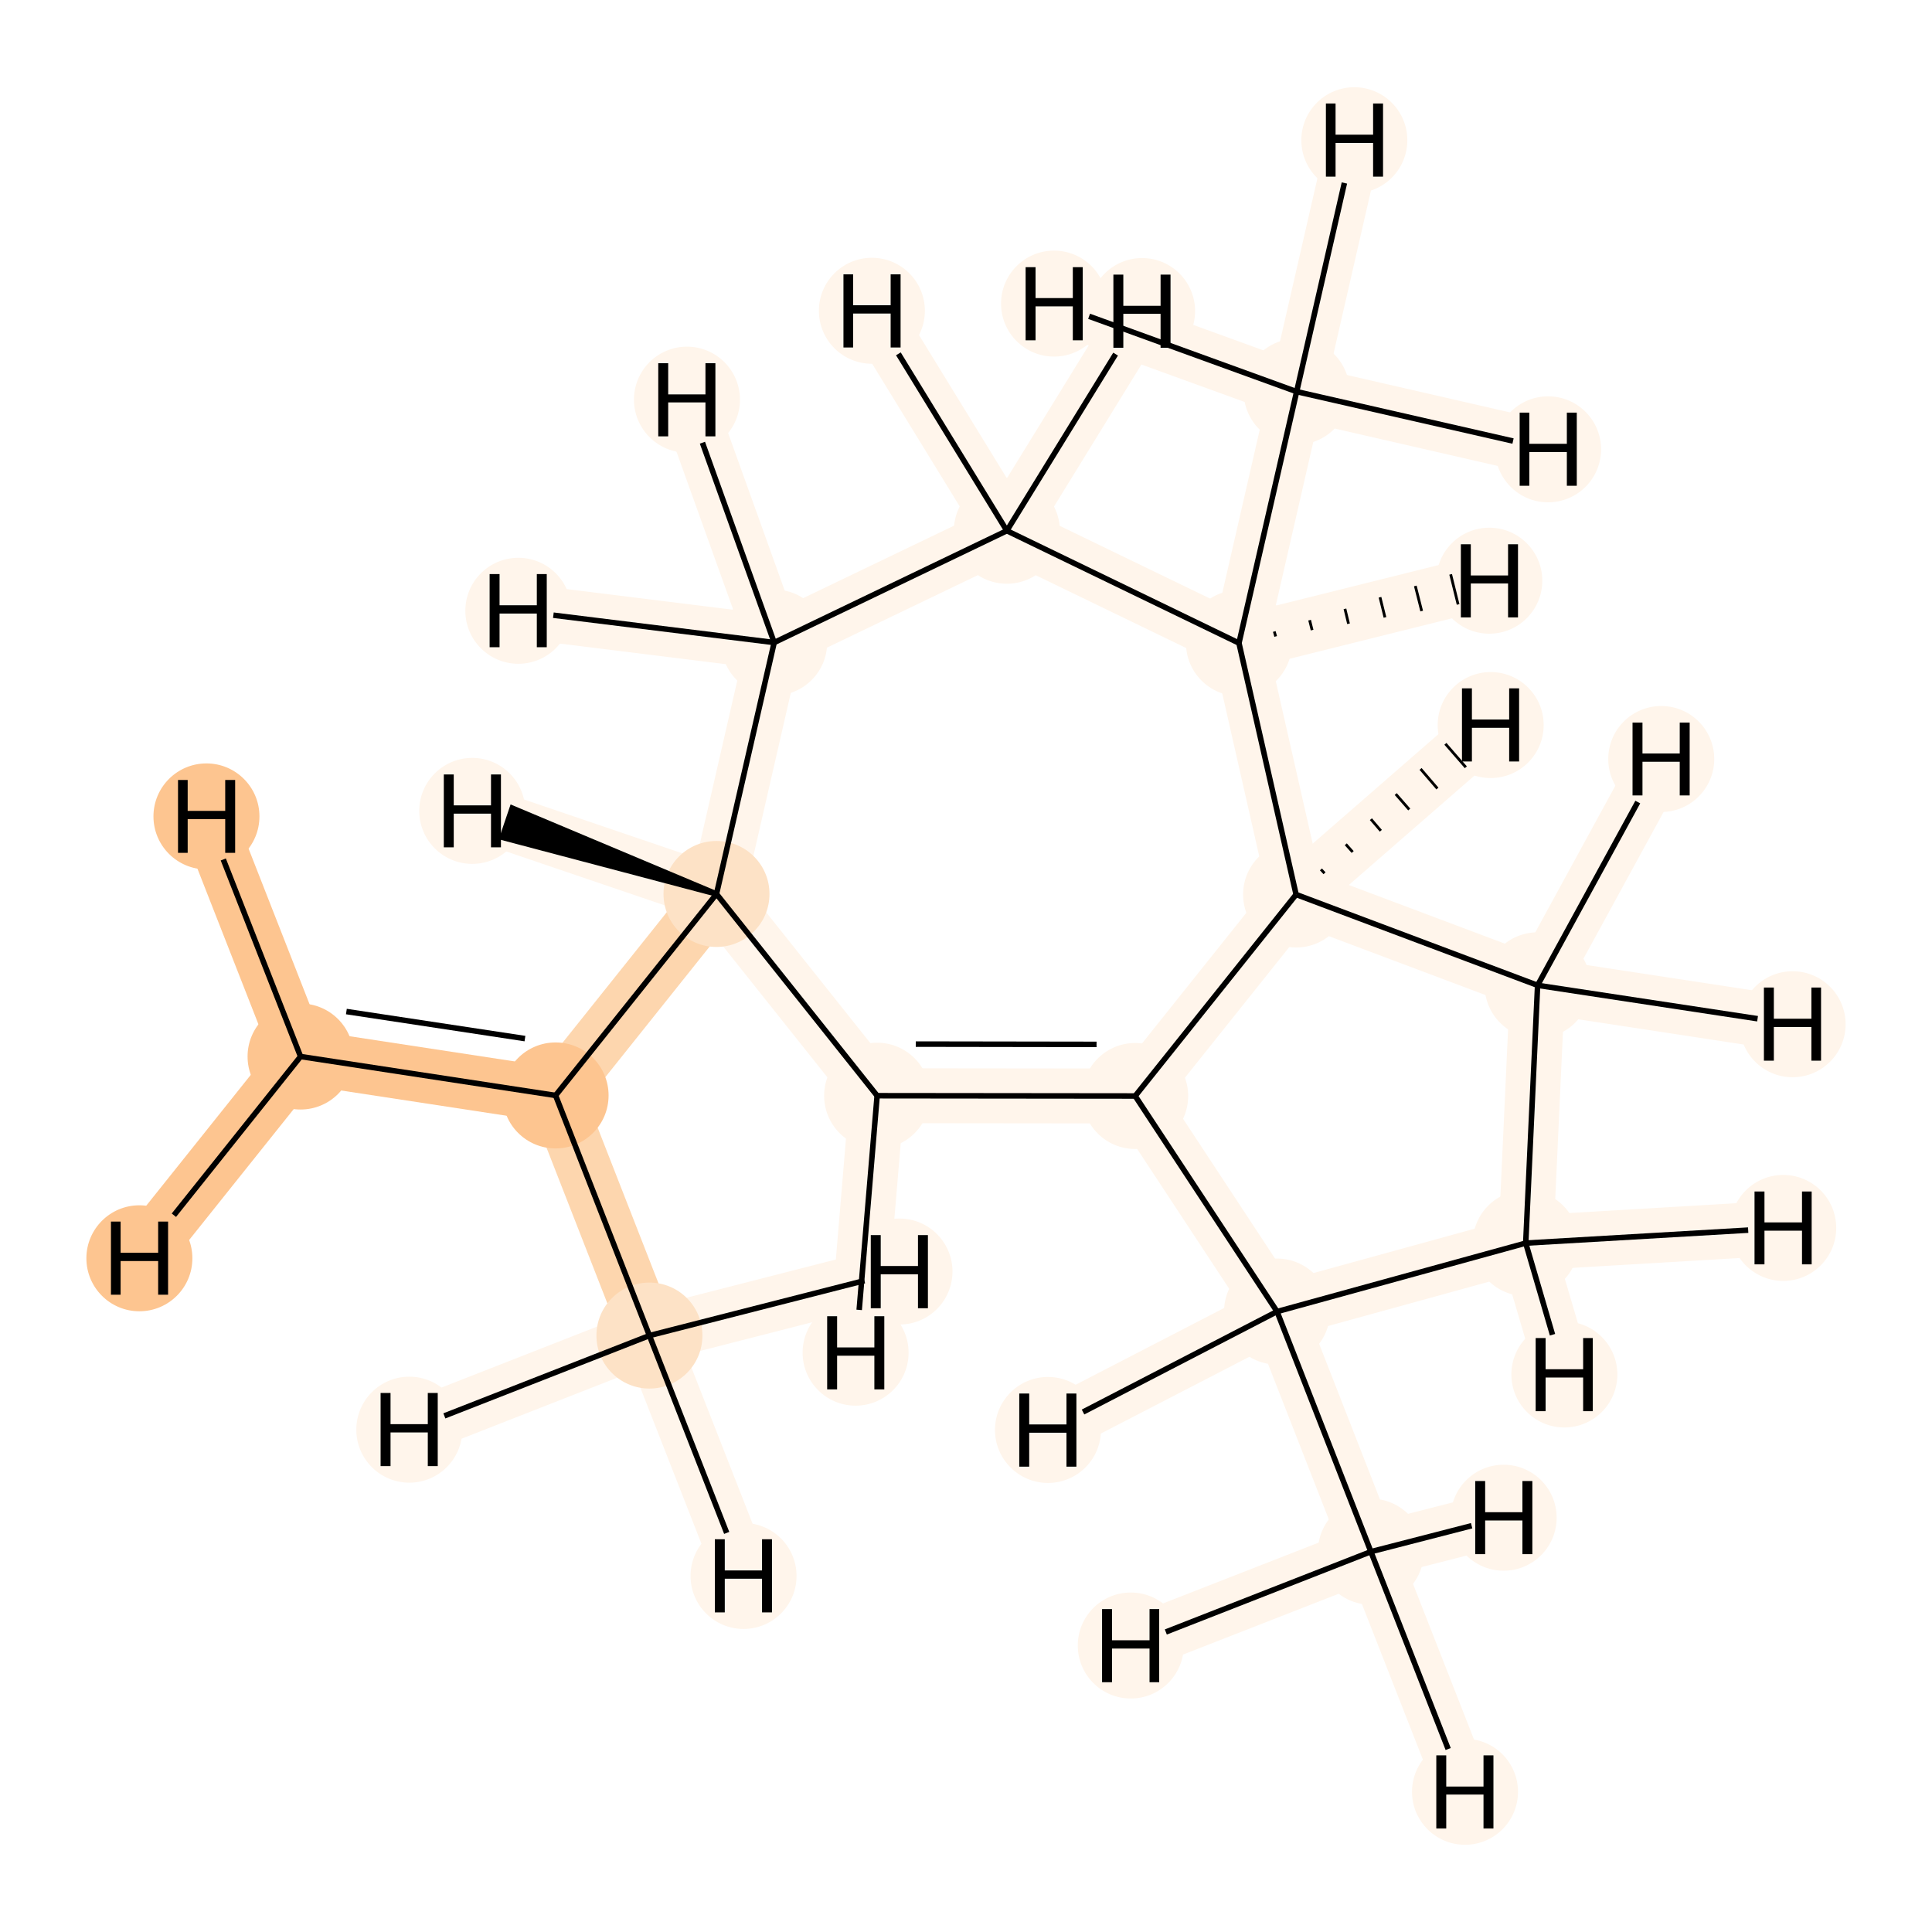 <?xml version='1.0' encoding='iso-8859-1'?>
<svg version='1.1' baseProfile='full'
              xmlns='http://www.w3.org/2000/svg'
                      xmlns:rdkit='http://www.rdkit.org/xml'
                      xmlns:xlink='http://www.w3.org/1999/xlink'
                  xml:space='preserve'
width='700px' height='700px' viewBox='0 0 700 700'>
<!-- END OF HEADER -->
<rect style='opacity:1.0;fill:#FFFFFF;stroke:none' width='700.0' height='700.0' x='0.0' y='0.0'> </rect>
<path d='M 496.7,562.2 L 462.7,475.2' style='fill:none;fill-rule:evenodd;stroke:#FFF5EB;stroke-width:19.9px;stroke-linecap:butt;stroke-linejoin:miter;stroke-opacity:1' />
<path d='M 496.7,562.2 L 530.8,649.2' style='fill:none;fill-rule:evenodd;stroke:#FFF5EB;stroke-width:19.9px;stroke-linecap:butt;stroke-linejoin:miter;stroke-opacity:1' />
<path d='M 496.7,562.2 L 409.7,596.2' style='fill:none;fill-rule:evenodd;stroke:#FFF5EB;stroke-width:19.9px;stroke-linecap:butt;stroke-linejoin:miter;stroke-opacity:1' />
<path d='M 496.7,562.2 L 544.8,549.9' style='fill:none;fill-rule:evenodd;stroke:#FFF5EB;stroke-width:19.9px;stroke-linecap:butt;stroke-linejoin:miter;stroke-opacity:1' />
<path d='M 462.7,475.2 L 552.8,450.4' style='fill:none;fill-rule:evenodd;stroke:#FFF5EB;stroke-width:19.9px;stroke-linecap:butt;stroke-linejoin:miter;stroke-opacity:1' />
<path d='M 462.7,475.2 L 411.3,397.1' style='fill:none;fill-rule:evenodd;stroke:#FFF5EB;stroke-width:19.9px;stroke-linecap:butt;stroke-linejoin:miter;stroke-opacity:1' />
<path d='M 462.7,475.2 L 379.7,518.1' style='fill:none;fill-rule:evenodd;stroke:#FFF5EB;stroke-width:19.9px;stroke-linecap:butt;stroke-linejoin:miter;stroke-opacity:1' />
<path d='M 552.8,450.4 L 557.1,357.0' style='fill:none;fill-rule:evenodd;stroke:#FFF5EB;stroke-width:19.9px;stroke-linecap:butt;stroke-linejoin:miter;stroke-opacity:1' />
<path d='M 552.8,450.4 L 646.1,444.9' style='fill:none;fill-rule:evenodd;stroke:#FFF5EB;stroke-width:19.9px;stroke-linecap:butt;stroke-linejoin:miter;stroke-opacity:1' />
<path d='M 552.8,450.4 L 566.8,498.0' style='fill:none;fill-rule:evenodd;stroke:#FFF5EB;stroke-width:19.9px;stroke-linecap:butt;stroke-linejoin:miter;stroke-opacity:1' />
<path d='M 557.1,357.0 L 469.6,324.1' style='fill:none;fill-rule:evenodd;stroke:#FFF5EB;stroke-width:19.9px;stroke-linecap:butt;stroke-linejoin:miter;stroke-opacity:1' />
<path d='M 557.1,357.0 L 601.9,275.0' style='fill:none;fill-rule:evenodd;stroke:#FFF5EB;stroke-width:19.9px;stroke-linecap:butt;stroke-linejoin:miter;stroke-opacity:1' />
<path d='M 557.1,357.0 L 649.5,371.1' style='fill:none;fill-rule:evenodd;stroke:#FFF5EB;stroke-width:19.9px;stroke-linecap:butt;stroke-linejoin:miter;stroke-opacity:1' />
<path d='M 469.6,324.1 L 411.3,397.1' style='fill:none;fill-rule:evenodd;stroke:#FFF5EB;stroke-width:19.9px;stroke-linecap:butt;stroke-linejoin:miter;stroke-opacity:1' />
<path d='M 469.6,324.1 L 448.9,233.0' style='fill:none;fill-rule:evenodd;stroke:#FFF5EB;stroke-width:19.9px;stroke-linecap:butt;stroke-linejoin:miter;stroke-opacity:1' />
<path d='M 469.6,324.1 L 540.1,262.7' style='fill:none;fill-rule:evenodd;stroke:#FFF5EB;stroke-width:19.9px;stroke-linecap:butt;stroke-linejoin:miter;stroke-opacity:1' />
<path d='M 411.3,397.1 L 317.8,397.0' style='fill:none;fill-rule:evenodd;stroke:#FFF5EB;stroke-width:19.9px;stroke-linecap:butt;stroke-linejoin:miter;stroke-opacity:1' />
<path d='M 317.8,397.0 L 259.6,323.9' style='fill:none;fill-rule:evenodd;stroke:#FFF5EB;stroke-width:19.9px;stroke-linecap:butt;stroke-linejoin:miter;stroke-opacity:1' />
<path d='M 317.8,397.0 L 310.0,490.1' style='fill:none;fill-rule:evenodd;stroke:#FFF5EB;stroke-width:19.9px;stroke-linecap:butt;stroke-linejoin:miter;stroke-opacity:1' />
<path d='M 259.6,323.9 L 280.5,232.8' style='fill:none;fill-rule:evenodd;stroke:#FFF5EB;stroke-width:19.9px;stroke-linecap:butt;stroke-linejoin:miter;stroke-opacity:1' />
<path d='M 259.6,323.9 L 201.3,396.9' style='fill:none;fill-rule:evenodd;stroke:#FDD6AE;stroke-width:19.9px;stroke-linecap:butt;stroke-linejoin:miter;stroke-opacity:1' />
<path d='M 259.6,323.9 L 171.1,293.8' style='fill:none;fill-rule:evenodd;stroke:#FFF5EB;stroke-width:19.9px;stroke-linecap:butt;stroke-linejoin:miter;stroke-opacity:1' />
<path d='M 280.5,232.8 L 364.8,192.3' style='fill:none;fill-rule:evenodd;stroke:#FFF5EB;stroke-width:19.9px;stroke-linecap:butt;stroke-linejoin:miter;stroke-opacity:1' />
<path d='M 280.5,232.8 L 187.8,221.3' style='fill:none;fill-rule:evenodd;stroke:#FFF5EB;stroke-width:19.9px;stroke-linecap:butt;stroke-linejoin:miter;stroke-opacity:1' />
<path d='M 280.5,232.8 L 248.9,144.8' style='fill:none;fill-rule:evenodd;stroke:#FFF5EB;stroke-width:19.9px;stroke-linecap:butt;stroke-linejoin:miter;stroke-opacity:1' />
<path d='M 364.8,192.3 L 448.9,233.0' style='fill:none;fill-rule:evenodd;stroke:#FFF5EB;stroke-width:19.9px;stroke-linecap:butt;stroke-linejoin:miter;stroke-opacity:1' />
<path d='M 364.8,192.3 L 315.9,112.6' style='fill:none;fill-rule:evenodd;stroke:#FFF5EB;stroke-width:19.9px;stroke-linecap:butt;stroke-linejoin:miter;stroke-opacity:1' />
<path d='M 364.8,192.3 L 413.8,112.7' style='fill:none;fill-rule:evenodd;stroke:#FFF5EB;stroke-width:19.9px;stroke-linecap:butt;stroke-linejoin:miter;stroke-opacity:1' />
<path d='M 448.9,233.0 L 469.8,141.9' style='fill:none;fill-rule:evenodd;stroke:#FFF5EB;stroke-width:19.9px;stroke-linecap:butt;stroke-linejoin:miter;stroke-opacity:1' />
<path d='M 448.9,233.0 L 539.6,210.4' style='fill:none;fill-rule:evenodd;stroke:#FFF5EB;stroke-width:19.9px;stroke-linecap:butt;stroke-linejoin:miter;stroke-opacity:1' />
<path d='M 469.8,141.9 L 490.7,50.8' style='fill:none;fill-rule:evenodd;stroke:#FFF5EB;stroke-width:19.9px;stroke-linecap:butt;stroke-linejoin:miter;stroke-opacity:1' />
<path d='M 469.8,141.9 L 560.9,162.8' style='fill:none;fill-rule:evenodd;stroke:#FFF5EB;stroke-width:19.9px;stroke-linecap:butt;stroke-linejoin:miter;stroke-opacity:1' />
<path d='M 469.8,141.9 L 381.9,110.0' style='fill:none;fill-rule:evenodd;stroke:#FFF5EB;stroke-width:19.9px;stroke-linecap:butt;stroke-linejoin:miter;stroke-opacity:1' />
<path d='M 201.3,396.9 L 108.9,382.8' style='fill:none;fill-rule:evenodd;stroke:#FDC590;stroke-width:19.9px;stroke-linecap:butt;stroke-linejoin:miter;stroke-opacity:1' />
<path d='M 201.3,396.9 L 235.3,483.9' style='fill:none;fill-rule:evenodd;stroke:#FDD6AE;stroke-width:19.9px;stroke-linecap:butt;stroke-linejoin:miter;stroke-opacity:1' />
<path d='M 108.9,382.8 L 50.5,455.9' style='fill:none;fill-rule:evenodd;stroke:#FDC590;stroke-width:19.9px;stroke-linecap:butt;stroke-linejoin:miter;stroke-opacity:1' />
<path d='M 108.9,382.8 L 74.8,295.8' style='fill:none;fill-rule:evenodd;stroke:#FDC590;stroke-width:19.9px;stroke-linecap:butt;stroke-linejoin:miter;stroke-opacity:1' />
<path d='M 235.3,483.9 L 269.4,571.0' style='fill:none;fill-rule:evenodd;stroke:#FFF5EB;stroke-width:19.9px;stroke-linecap:butt;stroke-linejoin:miter;stroke-opacity:1' />
<path d='M 235.3,483.9 L 148.3,518.0' style='fill:none;fill-rule:evenodd;stroke:#FFF5EB;stroke-width:19.9px;stroke-linecap:butt;stroke-linejoin:miter;stroke-opacity:1' />
<path d='M 235.3,483.9 L 325.9,460.7' style='fill:none;fill-rule:evenodd;stroke:#FFF5EB;stroke-width:19.9px;stroke-linecap:butt;stroke-linejoin:miter;stroke-opacity:1' />
<ellipse cx='496.7' cy='562.2' rx='18.7' ry='18.7'  style='fill:#FFF5EB;fill-rule:evenodd;stroke:#FFF5EB;stroke-width:1.0px;stroke-linecap:butt;stroke-linejoin:miter;stroke-opacity:1' />
<ellipse cx='462.7' cy='475.2' rx='18.7' ry='18.7'  style='fill:#FFF5EB;fill-rule:evenodd;stroke:#FFF5EB;stroke-width:1.0px;stroke-linecap:butt;stroke-linejoin:miter;stroke-opacity:1' />
<ellipse cx='552.8' cy='450.4' rx='18.7' ry='18.7'  style='fill:#FFF5EB;fill-rule:evenodd;stroke:#FFF5EB;stroke-width:1.0px;stroke-linecap:butt;stroke-linejoin:miter;stroke-opacity:1' />
<ellipse cx='557.1' cy='357.0' rx='18.7' ry='18.7'  style='fill:#FFF5EB;fill-rule:evenodd;stroke:#FFF5EB;stroke-width:1.0px;stroke-linecap:butt;stroke-linejoin:miter;stroke-opacity:1' />
<ellipse cx='469.6' cy='324.1' rx='18.7' ry='18.7'  style='fill:#FFF5EB;fill-rule:evenodd;stroke:#FFF5EB;stroke-width:1.0px;stroke-linecap:butt;stroke-linejoin:miter;stroke-opacity:1' />
<ellipse cx='411.3' cy='397.1' rx='18.7' ry='18.7'  style='fill:#FFF5EB;fill-rule:evenodd;stroke:#FFF5EB;stroke-width:1.0px;stroke-linecap:butt;stroke-linejoin:miter;stroke-opacity:1' />
<ellipse cx='317.8' cy='397.0' rx='18.7' ry='18.7'  style='fill:#FFF5EB;fill-rule:evenodd;stroke:#FFF5EB;stroke-width:1.0px;stroke-linecap:butt;stroke-linejoin:miter;stroke-opacity:1' />
<ellipse cx='259.6' cy='323.9' rx='18.7' ry='18.7'  style='fill:#FDE2C6;fill-rule:evenodd;stroke:#FDE2C6;stroke-width:1.0px;stroke-linecap:butt;stroke-linejoin:miter;stroke-opacity:1' />
<ellipse cx='280.5' cy='232.8' rx='18.7' ry='18.7'  style='fill:#FFF5EB;fill-rule:evenodd;stroke:#FFF5EB;stroke-width:1.0px;stroke-linecap:butt;stroke-linejoin:miter;stroke-opacity:1' />
<ellipse cx='364.8' cy='192.3' rx='18.7' ry='18.7'  style='fill:#FFF5EB;fill-rule:evenodd;stroke:#FFF5EB;stroke-width:1.0px;stroke-linecap:butt;stroke-linejoin:miter;stroke-opacity:1' />
<ellipse cx='448.9' cy='233.0' rx='18.7' ry='18.7'  style='fill:#FFF5EB;fill-rule:evenodd;stroke:#FFF5EB;stroke-width:1.0px;stroke-linecap:butt;stroke-linejoin:miter;stroke-opacity:1' />
<ellipse cx='469.8' cy='141.9' rx='18.7' ry='18.7'  style='fill:#FFF5EB;fill-rule:evenodd;stroke:#FFF5EB;stroke-width:1.0px;stroke-linecap:butt;stroke-linejoin:miter;stroke-opacity:1' />
<ellipse cx='201.3' cy='396.9' rx='18.7' ry='18.7'  style='fill:#FDC590;fill-rule:evenodd;stroke:#FDC590;stroke-width:1.0px;stroke-linecap:butt;stroke-linejoin:miter;stroke-opacity:1' />
<ellipse cx='108.9' cy='382.8' rx='18.7' ry='18.7'  style='fill:#FDC590;fill-rule:evenodd;stroke:#FDC590;stroke-width:1.0px;stroke-linecap:butt;stroke-linejoin:miter;stroke-opacity:1' />
<ellipse cx='235.3' cy='483.9' rx='18.7' ry='18.7'  style='fill:#FDE2C6;fill-rule:evenodd;stroke:#FDE2C6;stroke-width:1.0px;stroke-linecap:butt;stroke-linejoin:miter;stroke-opacity:1' />
<ellipse cx='530.8' cy='649.2' rx='18.7' ry='18.7'  style='fill:#FFF5EB;fill-rule:evenodd;stroke:#FFF5EB;stroke-width:1.0px;stroke-linecap:butt;stroke-linejoin:miter;stroke-opacity:1' />
<ellipse cx='409.7' cy='596.2' rx='18.7' ry='18.7'  style='fill:#FFF5EB;fill-rule:evenodd;stroke:#FFF5EB;stroke-width:1.0px;stroke-linecap:butt;stroke-linejoin:miter;stroke-opacity:1' />
<ellipse cx='544.8' cy='549.9' rx='18.7' ry='18.7'  style='fill:#FFF5EB;fill-rule:evenodd;stroke:#FFF5EB;stroke-width:1.0px;stroke-linecap:butt;stroke-linejoin:miter;stroke-opacity:1' />
<ellipse cx='379.7' cy='518.1' rx='18.7' ry='18.7'  style='fill:#FFF5EB;fill-rule:evenodd;stroke:#FFF5EB;stroke-width:1.0px;stroke-linecap:butt;stroke-linejoin:miter;stroke-opacity:1' />
<ellipse cx='646.1' cy='444.9' rx='18.7' ry='18.7'  style='fill:#FFF5EB;fill-rule:evenodd;stroke:#FFF5EB;stroke-width:1.0px;stroke-linecap:butt;stroke-linejoin:miter;stroke-opacity:1' />
<ellipse cx='566.8' cy='498.0' rx='18.7' ry='18.7'  style='fill:#FFF5EB;fill-rule:evenodd;stroke:#FFF5EB;stroke-width:1.0px;stroke-linecap:butt;stroke-linejoin:miter;stroke-opacity:1' />
<ellipse cx='601.9' cy='275.0' rx='18.7' ry='18.7'  style='fill:#FFF5EB;fill-rule:evenodd;stroke:#FFF5EB;stroke-width:1.0px;stroke-linecap:butt;stroke-linejoin:miter;stroke-opacity:1' />
<ellipse cx='649.5' cy='371.1' rx='18.7' ry='18.7'  style='fill:#FFF5EB;fill-rule:evenodd;stroke:#FFF5EB;stroke-width:1.0px;stroke-linecap:butt;stroke-linejoin:miter;stroke-opacity:1' />
<ellipse cx='540.1' cy='262.7' rx='18.7' ry='18.7'  style='fill:#FFF5EB;fill-rule:evenodd;stroke:#FFF5EB;stroke-width:1.0px;stroke-linecap:butt;stroke-linejoin:miter;stroke-opacity:1' />
<ellipse cx='310.0' cy='490.1' rx='18.7' ry='18.7'  style='fill:#FFF5EB;fill-rule:evenodd;stroke:#FFF5EB;stroke-width:1.0px;stroke-linecap:butt;stroke-linejoin:miter;stroke-opacity:1' />
<ellipse cx='171.1' cy='293.8' rx='18.7' ry='18.7'  style='fill:#FFF5EB;fill-rule:evenodd;stroke:#FFF5EB;stroke-width:1.0px;stroke-linecap:butt;stroke-linejoin:miter;stroke-opacity:1' />
<ellipse cx='187.8' cy='221.3' rx='18.7' ry='18.7'  style='fill:#FFF5EB;fill-rule:evenodd;stroke:#FFF5EB;stroke-width:1.0px;stroke-linecap:butt;stroke-linejoin:miter;stroke-opacity:1' />
<ellipse cx='248.9' cy='144.8' rx='18.7' ry='18.7'  style='fill:#FFF5EB;fill-rule:evenodd;stroke:#FFF5EB;stroke-width:1.0px;stroke-linecap:butt;stroke-linejoin:miter;stroke-opacity:1' />
<ellipse cx='315.9' cy='112.6' rx='18.7' ry='18.7'  style='fill:#FFF5EB;fill-rule:evenodd;stroke:#FFF5EB;stroke-width:1.0px;stroke-linecap:butt;stroke-linejoin:miter;stroke-opacity:1' />
<ellipse cx='413.8' cy='112.7' rx='18.7' ry='18.7'  style='fill:#FFF5EB;fill-rule:evenodd;stroke:#FFF5EB;stroke-width:1.0px;stroke-linecap:butt;stroke-linejoin:miter;stroke-opacity:1' />
<ellipse cx='539.6' cy='210.4' rx='18.7' ry='18.7'  style='fill:#FFF5EB;fill-rule:evenodd;stroke:#FFF5EB;stroke-width:1.0px;stroke-linecap:butt;stroke-linejoin:miter;stroke-opacity:1' />
<ellipse cx='490.7' cy='50.8' rx='18.7' ry='18.7'  style='fill:#FFF5EB;fill-rule:evenodd;stroke:#FFF5EB;stroke-width:1.0px;stroke-linecap:butt;stroke-linejoin:miter;stroke-opacity:1' />
<ellipse cx='560.9' cy='162.8' rx='18.7' ry='18.7'  style='fill:#FFF5EB;fill-rule:evenodd;stroke:#FFF5EB;stroke-width:1.0px;stroke-linecap:butt;stroke-linejoin:miter;stroke-opacity:1' />
<ellipse cx='381.9' cy='110.0' rx='18.7' ry='18.7'  style='fill:#FFF5EB;fill-rule:evenodd;stroke:#FFF5EB;stroke-width:1.0px;stroke-linecap:butt;stroke-linejoin:miter;stroke-opacity:1' />
<ellipse cx='50.5' cy='455.9' rx='18.7' ry='18.7'  style='fill:#FDC590;fill-rule:evenodd;stroke:#FDC590;stroke-width:1.0px;stroke-linecap:butt;stroke-linejoin:miter;stroke-opacity:1' />
<ellipse cx='74.8' cy='295.8' rx='18.7' ry='18.7'  style='fill:#FDC590;fill-rule:evenodd;stroke:#FDC590;stroke-width:1.0px;stroke-linecap:butt;stroke-linejoin:miter;stroke-opacity:1' />
<ellipse cx='269.4' cy='571.0' rx='18.7' ry='18.7'  style='fill:#FFF5EB;fill-rule:evenodd;stroke:#FFF5EB;stroke-width:1.0px;stroke-linecap:butt;stroke-linejoin:miter;stroke-opacity:1' />
<ellipse cx='148.3' cy='518.0' rx='18.7' ry='18.7'  style='fill:#FFF5EB;fill-rule:evenodd;stroke:#FFF5EB;stroke-width:1.0px;stroke-linecap:butt;stroke-linejoin:miter;stroke-opacity:1' />
<ellipse cx='325.9' cy='460.7' rx='18.7' ry='18.7'  style='fill:#FFF5EB;fill-rule:evenodd;stroke:#FFF5EB;stroke-width:1.0px;stroke-linecap:butt;stroke-linejoin:miter;stroke-opacity:1' />
<path class='bond-0 atom-0 atom-1' d='M 496.7,562.2 L 462.7,475.2' style='fill:none;fill-rule:evenodd;stroke:#000000;stroke-width:2.0px;stroke-linecap:butt;stroke-linejoin:miter;stroke-opacity:1' />
<path class='bond-16 atom-0 atom-15' d='M 496.7,562.2 L 524.7,633.7' style='fill:none;fill-rule:evenodd;stroke:#000000;stroke-width:2.0px;stroke-linecap:butt;stroke-linejoin:miter;stroke-opacity:1' />
<path class='bond-17 atom-0 atom-16' d='M 496.7,562.2 L 422.4,591.3' style='fill:none;fill-rule:evenodd;stroke:#000000;stroke-width:2.0px;stroke-linecap:butt;stroke-linejoin:miter;stroke-opacity:1' />
<path class='bond-18 atom-0 atom-17' d='M 496.7,562.2 L 533.2,552.8' style='fill:none;fill-rule:evenodd;stroke:#000000;stroke-width:2.0px;stroke-linecap:butt;stroke-linejoin:miter;stroke-opacity:1' />
<path class='bond-1 atom-1 atom-2' d='M 462.7,475.2 L 552.8,450.4' style='fill:none;fill-rule:evenodd;stroke:#000000;stroke-width:2.0px;stroke-linecap:butt;stroke-linejoin:miter;stroke-opacity:1' />
<path class='bond-14 atom-5 atom-1' d='M 411.3,397.1 L 462.7,475.2' style='fill:none;fill-rule:evenodd;stroke:#000000;stroke-width:2.0px;stroke-linecap:butt;stroke-linejoin:miter;stroke-opacity:1' />
<path class='bond-19 atom-1 atom-18' d='M 462.7,475.2 L 392.4,511.6' style='fill:none;fill-rule:evenodd;stroke:#000000;stroke-width:2.0px;stroke-linecap:butt;stroke-linejoin:miter;stroke-opacity:1' />
<path class='bond-2 atom-2 atom-3' d='M 552.8,450.4 L 557.1,357.0' style='fill:none;fill-rule:evenodd;stroke:#000000;stroke-width:2.0px;stroke-linecap:butt;stroke-linejoin:miter;stroke-opacity:1' />
<path class='bond-20 atom-2 atom-19' d='M 552.8,450.4 L 633.4,445.7' style='fill:none;fill-rule:evenodd;stroke:#000000;stroke-width:2.0px;stroke-linecap:butt;stroke-linejoin:miter;stroke-opacity:1' />
<path class='bond-21 atom-2 atom-20' d='M 552.8,450.4 L 562.5,483.6' style='fill:none;fill-rule:evenodd;stroke:#000000;stroke-width:2.0px;stroke-linecap:butt;stroke-linejoin:miter;stroke-opacity:1' />
<path class='bond-3 atom-3 atom-4' d='M 557.1,357.0 L 469.6,324.1' style='fill:none;fill-rule:evenodd;stroke:#000000;stroke-width:2.0px;stroke-linecap:butt;stroke-linejoin:miter;stroke-opacity:1' />
<path class='bond-22 atom-3 atom-21' d='M 557.1,357.0 L 593.4,290.6' style='fill:none;fill-rule:evenodd;stroke:#000000;stroke-width:2.0px;stroke-linecap:butt;stroke-linejoin:miter;stroke-opacity:1' />
<path class='bond-23 atom-3 atom-22' d='M 557.1,357.0 L 636.8,369.1' style='fill:none;fill-rule:evenodd;stroke:#000000;stroke-width:2.0px;stroke-linecap:butt;stroke-linejoin:miter;stroke-opacity:1' />
<path class='bond-4 atom-4 atom-5' d='M 469.6,324.1 L 411.3,397.1' style='fill:none;fill-rule:evenodd;stroke:#000000;stroke-width:2.0px;stroke-linecap:butt;stroke-linejoin:miter;stroke-opacity:1' />
<path class='bond-15 atom-10 atom-4' d='M 448.9,233.0 L 469.6,324.1' style='fill:none;fill-rule:evenodd;stroke:#000000;stroke-width:2.0px;stroke-linecap:butt;stroke-linejoin:miter;stroke-opacity:1' />
<path class='bond-24 atom-4 atom-23' d='M 479.9,316.4 L 478.6,315.0' style='fill:none;fill-rule:evenodd;stroke:#000000;stroke-width:1.0px;stroke-linecap:butt;stroke-linejoin:miter;stroke-opacity:1' />
<path class='bond-24 atom-4 atom-23' d='M 490.1,308.7 L 487.6,305.9' style='fill:none;fill-rule:evenodd;stroke:#000000;stroke-width:1.0px;stroke-linecap:butt;stroke-linejoin:miter;stroke-opacity:1' />
<path class='bond-24 atom-4 atom-23' d='M 500.3,301.0 L 496.7,296.8' style='fill:none;fill-rule:evenodd;stroke:#000000;stroke-width:1.0px;stroke-linecap:butt;stroke-linejoin:miter;stroke-opacity:1' />
<path class='bond-24 atom-4 atom-23' d='M 510.6,293.3 L 505.7,287.7' style='fill:none;fill-rule:evenodd;stroke:#000000;stroke-width:1.0px;stroke-linecap:butt;stroke-linejoin:miter;stroke-opacity:1' />
<path class='bond-24 atom-4 atom-23' d='M 520.8,285.7 L 514.7,278.6' style='fill:none;fill-rule:evenodd;stroke:#000000;stroke-width:1.0px;stroke-linecap:butt;stroke-linejoin:miter;stroke-opacity:1' />
<path class='bond-24 atom-4 atom-23' d='M 531.1,278.0 L 523.7,269.5' style='fill:none;fill-rule:evenodd;stroke:#000000;stroke-width:1.0px;stroke-linecap:butt;stroke-linejoin:miter;stroke-opacity:1' />
<path class='bond-5 atom-5 atom-6' d='M 411.3,397.1 L 317.8,397.0' style='fill:none;fill-rule:evenodd;stroke:#000000;stroke-width:2.0px;stroke-linecap:butt;stroke-linejoin:miter;stroke-opacity:1' />
<path class='bond-5 atom-5 atom-6' d='M 397.3,378.4 L 331.8,378.3' style='fill:none;fill-rule:evenodd;stroke:#000000;stroke-width:2.0px;stroke-linecap:butt;stroke-linejoin:miter;stroke-opacity:1' />
<path class='bond-6 atom-6 atom-7' d='M 317.8,397.0 L 259.6,323.9' style='fill:none;fill-rule:evenodd;stroke:#000000;stroke-width:2.0px;stroke-linecap:butt;stroke-linejoin:miter;stroke-opacity:1' />
<path class='bond-25 atom-6 atom-24' d='M 317.8,397.0 L 311.3,474.6' style='fill:none;fill-rule:evenodd;stroke:#000000;stroke-width:2.0px;stroke-linecap:butt;stroke-linejoin:miter;stroke-opacity:1' />
<path class='bond-7 atom-7 atom-8' d='M 259.6,323.9 L 280.5,232.8' style='fill:none;fill-rule:evenodd;stroke:#000000;stroke-width:2.0px;stroke-linecap:butt;stroke-linejoin:miter;stroke-opacity:1' />
<path class='bond-11 atom-7 atom-12' d='M 259.6,323.9 L 201.3,396.9' style='fill:none;fill-rule:evenodd;stroke:#000000;stroke-width:2.0px;stroke-linecap:butt;stroke-linejoin:miter;stroke-opacity:1' />
<path class='bond-26 atom-7 atom-25' d='M 259.6,323.9 L 185.6,292.8 L 182.0,303.4 Z' style='fill:#000000;fill-rule:evenodd;fill-opacity:1;stroke:#000000;stroke-width:2.0px;stroke-linecap:butt;stroke-linejoin:miter;stroke-opacity:1;' />
<path class='bond-8 atom-8 atom-9' d='M 280.5,232.8 L 364.8,192.3' style='fill:none;fill-rule:evenodd;stroke:#000000;stroke-width:2.0px;stroke-linecap:butt;stroke-linejoin:miter;stroke-opacity:1' />
<path class='bond-27 atom-8 atom-26' d='M 280.5,232.8 L 200.5,222.9' style='fill:none;fill-rule:evenodd;stroke:#000000;stroke-width:2.0px;stroke-linecap:butt;stroke-linejoin:miter;stroke-opacity:1' />
<path class='bond-28 atom-8 atom-27' d='M 280.5,232.8 L 254.5,160.4' style='fill:none;fill-rule:evenodd;stroke:#000000;stroke-width:2.0px;stroke-linecap:butt;stroke-linejoin:miter;stroke-opacity:1' />
<path class='bond-9 atom-9 atom-10' d='M 364.8,192.3 L 448.9,233.0' style='fill:none;fill-rule:evenodd;stroke:#000000;stroke-width:2.0px;stroke-linecap:butt;stroke-linejoin:miter;stroke-opacity:1' />
<path class='bond-29 atom-9 atom-28' d='M 364.8,192.3 L 325.5,128.2' style='fill:none;fill-rule:evenodd;stroke:#000000;stroke-width:2.0px;stroke-linecap:butt;stroke-linejoin:miter;stroke-opacity:1' />
<path class='bond-30 atom-9 atom-29' d='M 364.8,192.3 L 404.2,128.3' style='fill:none;fill-rule:evenodd;stroke:#000000;stroke-width:2.0px;stroke-linecap:butt;stroke-linejoin:miter;stroke-opacity:1' />
<path class='bond-10 atom-10 atom-11' d='M 448.9,233.0 L 469.8,141.9' style='fill:none;fill-rule:evenodd;stroke:#000000;stroke-width:2.0px;stroke-linecap:butt;stroke-linejoin:miter;stroke-opacity:1' />
<path class='bond-31 atom-10 atom-30' d='M 462.2,230.6 L 461.7,228.8' style='fill:none;fill-rule:evenodd;stroke:#000000;stroke-width:1.0px;stroke-linecap:butt;stroke-linejoin:miter;stroke-opacity:1' />
<path class='bond-31 atom-10 atom-30' d='M 475.4,228.3 L 474.5,224.7' style='fill:none;fill-rule:evenodd;stroke:#000000;stroke-width:1.0px;stroke-linecap:butt;stroke-linejoin:miter;stroke-opacity:1' />
<path class='bond-31 atom-10 atom-30' d='M 488.6,226.0 L 487.3,220.6' style='fill:none;fill-rule:evenodd;stroke:#000000;stroke-width:1.0px;stroke-linecap:butt;stroke-linejoin:miter;stroke-opacity:1' />
<path class='bond-31 atom-10 atom-30' d='M 501.8,223.7 L 500.0,216.4' style='fill:none;fill-rule:evenodd;stroke:#000000;stroke-width:1.0px;stroke-linecap:butt;stroke-linejoin:miter;stroke-opacity:1' />
<path class='bond-31 atom-10 atom-30' d='M 515.1,221.4 L 512.8,212.3' style='fill:none;fill-rule:evenodd;stroke:#000000;stroke-width:1.0px;stroke-linecap:butt;stroke-linejoin:miter;stroke-opacity:1' />
<path class='bond-31 atom-10 atom-30' d='M 528.3,219.0 L 525.6,208.1' style='fill:none;fill-rule:evenodd;stroke:#000000;stroke-width:1.0px;stroke-linecap:butt;stroke-linejoin:miter;stroke-opacity:1' />
<path class='bond-32 atom-11 atom-31' d='M 469.8,141.9 L 487.1,66.3' style='fill:none;fill-rule:evenodd;stroke:#000000;stroke-width:2.0px;stroke-linecap:butt;stroke-linejoin:miter;stroke-opacity:1' />
<path class='bond-33 atom-11 atom-32' d='M 469.8,141.9 L 548.2,159.8' style='fill:none;fill-rule:evenodd;stroke:#000000;stroke-width:2.0px;stroke-linecap:butt;stroke-linejoin:miter;stroke-opacity:1' />
<path class='bond-34 atom-11 atom-33' d='M 469.8,141.9 L 394.6,114.6' style='fill:none;fill-rule:evenodd;stroke:#000000;stroke-width:2.0px;stroke-linecap:butt;stroke-linejoin:miter;stroke-opacity:1' />
<path class='bond-12 atom-12 atom-13' d='M 201.3,396.9 L 108.9,382.8' style='fill:none;fill-rule:evenodd;stroke:#000000;stroke-width:2.0px;stroke-linecap:butt;stroke-linejoin:miter;stroke-opacity:1' />
<path class='bond-12 atom-12 atom-13' d='M 190.2,376.3 L 125.5,366.5' style='fill:none;fill-rule:evenodd;stroke:#000000;stroke-width:2.0px;stroke-linecap:butt;stroke-linejoin:miter;stroke-opacity:1' />
<path class='bond-13 atom-12 atom-14' d='M 201.3,396.9 L 235.3,483.9' style='fill:none;fill-rule:evenodd;stroke:#000000;stroke-width:2.0px;stroke-linecap:butt;stroke-linejoin:miter;stroke-opacity:1' />
<path class='bond-35 atom-13 atom-34' d='M 108.9,382.8 L 63.0,440.3' style='fill:none;fill-rule:evenodd;stroke:#000000;stroke-width:2.0px;stroke-linecap:butt;stroke-linejoin:miter;stroke-opacity:1' />
<path class='bond-36 atom-13 atom-35' d='M 108.9,382.8 L 80.9,311.4' style='fill:none;fill-rule:evenodd;stroke:#000000;stroke-width:2.0px;stroke-linecap:butt;stroke-linejoin:miter;stroke-opacity:1' />
<path class='bond-37 atom-14 atom-36' d='M 235.3,483.9 L 263.3,555.4' style='fill:none;fill-rule:evenodd;stroke:#000000;stroke-width:2.0px;stroke-linecap:butt;stroke-linejoin:miter;stroke-opacity:1' />
<path class='bond-38 atom-14 atom-37' d='M 235.3,483.9 L 161.0,513.0' style='fill:none;fill-rule:evenodd;stroke:#000000;stroke-width:2.0px;stroke-linecap:butt;stroke-linejoin:miter;stroke-opacity:1' />
<path class='bond-39 atom-14 atom-38' d='M 235.3,483.9 L 313.2,464.0' style='fill:none;fill-rule:evenodd;stroke:#000000;stroke-width:2.0px;stroke-linecap:butt;stroke-linejoin:miter;stroke-opacity:1' />
<path  class='atom-15' d='M 520.4 636.0
L 524.0 636.0
L 524.0 647.3
L 537.5 647.3
L 537.5 636.0
L 541.1 636.0
L 541.1 662.5
L 537.5 662.5
L 537.5 650.2
L 524.0 650.2
L 524.0 662.5
L 520.4 662.5
L 520.4 636.0
' fill='#000000'/>
<path  class='atom-16' d='M 399.3 583.0
L 402.9 583.0
L 402.9 594.3
L 416.5 594.3
L 416.5 583.0
L 420.0 583.0
L 420.0 609.5
L 416.5 609.5
L 416.5 597.3
L 402.9 597.3
L 402.9 609.5
L 399.3 609.5
L 399.3 583.0
' fill='#000000'/>
<path  class='atom-17' d='M 534.5 536.6
L 538.1 536.6
L 538.1 547.9
L 551.6 547.9
L 551.6 536.6
L 555.2 536.6
L 555.2 563.1
L 551.6 563.1
L 551.6 550.9
L 538.1 550.9
L 538.1 563.1
L 534.5 563.1
L 534.5 536.6
' fill='#000000'/>
<path  class='atom-18' d='M 369.3 504.9
L 372.9 504.9
L 372.9 516.1
L 386.4 516.1
L 386.4 504.9
L 390.0 504.9
L 390.0 531.4
L 386.4 531.4
L 386.4 519.1
L 372.9 519.1
L 372.9 531.4
L 369.3 531.4
L 369.3 504.9
' fill='#000000'/>
<path  class='atom-19' d='M 635.7 431.7
L 639.3 431.7
L 639.3 442.9
L 652.9 442.9
L 652.9 431.7
L 656.4 431.7
L 656.4 458.1
L 652.9 458.1
L 652.9 445.9
L 639.3 445.9
L 639.3 458.1
L 635.7 458.1
L 635.7 431.7
' fill='#000000'/>
<path  class='atom-20' d='M 556.4 484.8
L 560.0 484.8
L 560.0 496.1
L 573.6 496.1
L 573.6 484.8
L 577.1 484.8
L 577.1 511.3
L 573.6 511.3
L 573.6 499.1
L 560.0 499.1
L 560.0 511.3
L 556.4 511.3
L 556.4 484.8
' fill='#000000'/>
<path  class='atom-21' d='M 591.5 261.8
L 595.1 261.8
L 595.1 273.0
L 608.6 273.0
L 608.6 261.8
L 612.2 261.8
L 612.2 288.2
L 608.6 288.2
L 608.6 276.0
L 595.1 276.0
L 595.1 288.2
L 591.5 288.2
L 591.5 261.8
' fill='#000000'/>
<path  class='atom-22' d='M 639.1 357.8
L 642.7 357.8
L 642.7 369.1
L 656.3 369.1
L 656.3 357.8
L 659.8 357.8
L 659.8 384.3
L 656.3 384.3
L 656.3 372.1
L 642.7 372.1
L 642.7 384.3
L 639.1 384.3
L 639.1 357.8
' fill='#000000'/>
<path  class='atom-23' d='M 529.7 249.4
L 533.3 249.4
L 533.3 260.7
L 546.8 260.7
L 546.8 249.4
L 550.4 249.4
L 550.4 275.9
L 546.8 275.9
L 546.8 263.7
L 533.3 263.7
L 533.3 275.9
L 529.7 275.9
L 529.7 249.4
' fill='#000000'/>
<path  class='atom-24' d='M 299.7 476.9
L 303.3 476.9
L 303.3 488.2
L 316.8 488.2
L 316.8 476.9
L 320.4 476.9
L 320.4 503.4
L 316.8 503.4
L 316.8 491.2
L 303.3 491.2
L 303.3 503.4
L 299.7 503.4
L 299.7 476.9
' fill='#000000'/>
<path  class='atom-25' d='M 160.8 280.6
L 164.4 280.6
L 164.4 291.8
L 177.9 291.8
L 177.9 280.6
L 181.5 280.6
L 181.5 307.0
L 177.9 307.0
L 177.9 294.8
L 164.4 294.8
L 164.4 307.0
L 160.8 307.0
L 160.8 280.6
' fill='#000000'/>
<path  class='atom-26' d='M 177.4 208.0
L 181.0 208.0
L 181.0 219.3
L 194.5 219.3
L 194.5 208.0
L 198.1 208.0
L 198.1 234.5
L 194.5 234.5
L 194.5 222.3
L 181.0 222.3
L 181.0 234.5
L 177.4 234.5
L 177.4 208.0
' fill='#000000'/>
<path  class='atom-27' d='M 238.5 131.6
L 242.1 131.6
L 242.1 142.9
L 255.6 142.9
L 255.6 131.6
L 259.2 131.6
L 259.2 158.1
L 255.6 158.1
L 255.6 145.8
L 242.1 145.8
L 242.1 158.1
L 238.5 158.1
L 238.5 131.6
' fill='#000000'/>
<path  class='atom-28' d='M 305.6 99.4
L 309.1 99.4
L 309.1 110.6
L 322.7 110.6
L 322.7 99.4
L 326.3 99.4
L 326.3 125.9
L 322.7 125.9
L 322.7 113.6
L 309.1 113.6
L 309.1 125.9
L 305.6 125.9
L 305.6 99.4
' fill='#000000'/>
<path  class='atom-29' d='M 403.4 99.5
L 407.0 99.5
L 407.0 110.8
L 420.5 110.8
L 420.5 99.5
L 424.1 99.5
L 424.1 126.0
L 420.5 126.0
L 420.5 113.7
L 407.0 113.7
L 407.0 126.0
L 403.4 126.0
L 403.4 99.5
' fill='#000000'/>
<path  class='atom-30' d='M 529.3 197.2
L 532.9 197.2
L 532.9 208.5
L 546.4 208.5
L 546.4 197.2
L 550.0 197.2
L 550.0 223.7
L 546.4 223.7
L 546.4 211.4
L 532.9 211.4
L 532.9 223.7
L 529.3 223.7
L 529.3 197.2
' fill='#000000'/>
<path  class='atom-31' d='M 480.4 37.5
L 483.9 37.5
L 483.9 48.8
L 497.5 48.8
L 497.5 37.5
L 501.1 37.5
L 501.1 64.0
L 497.5 64.0
L 497.5 51.8
L 483.9 51.8
L 483.9 64.0
L 480.4 64.0
L 480.4 37.5
' fill='#000000'/>
<path  class='atom-32' d='M 550.6 149.5
L 554.1 149.5
L 554.1 160.8
L 567.7 160.8
L 567.7 149.5
L 571.3 149.5
L 571.3 176.0
L 567.7 176.0
L 567.7 163.8
L 554.1 163.8
L 554.1 176.0
L 550.6 176.0
L 550.6 149.5
' fill='#000000'/>
<path  class='atom-33' d='M 371.6 96.8
L 375.2 96.8
L 375.2 108.0
L 388.7 108.0
L 388.7 96.8
L 392.3 96.8
L 392.3 123.3
L 388.7 123.3
L 388.7 111.0
L 375.2 111.0
L 375.2 123.3
L 371.6 123.3
L 371.6 96.8
' fill='#000000'/>
<path  class='atom-34' d='M 40.2 442.6
L 43.7 442.6
L 43.7 453.9
L 57.3 453.9
L 57.3 442.6
L 60.9 442.6
L 60.9 469.1
L 57.3 469.1
L 57.3 456.9
L 43.7 456.9
L 43.7 469.1
L 40.2 469.1
L 40.2 442.6
' fill='#000000'/>
<path  class='atom-35' d='M 64.5 282.6
L 68.0 282.6
L 68.0 293.8
L 81.6 293.8
L 81.6 282.6
L 85.2 282.6
L 85.2 309.0
L 81.6 309.0
L 81.6 296.8
L 68.0 296.8
L 68.0 309.0
L 64.5 309.0
L 64.5 282.6
' fill='#000000'/>
<path  class='atom-36' d='M 259.0 557.7
L 262.6 557.7
L 262.6 569.0
L 276.1 569.0
L 276.1 557.7
L 279.7 557.7
L 279.7 584.2
L 276.1 584.2
L 276.1 572.0
L 262.6 572.0
L 262.6 584.2
L 259.0 584.2
L 259.0 557.7
' fill='#000000'/>
<path  class='atom-37' d='M 137.9 504.7
L 141.5 504.7
L 141.5 516.0
L 155.0 516.0
L 155.0 504.7
L 158.6 504.7
L 158.6 531.2
L 155.0 531.2
L 155.0 519.0
L 141.5 519.0
L 141.5 531.2
L 137.9 531.2
L 137.9 504.7
' fill='#000000'/>
<path  class='atom-38' d='M 315.5 447.5
L 319.1 447.5
L 319.1 458.7
L 332.6 458.7
L 332.6 447.5
L 336.2 447.5
L 336.2 474.0
L 332.6 474.0
L 332.6 461.7
L 319.1 461.7
L 319.1 474.0
L 315.5 474.0
L 315.5 447.5
' fill='#000000'/>
</svg>
